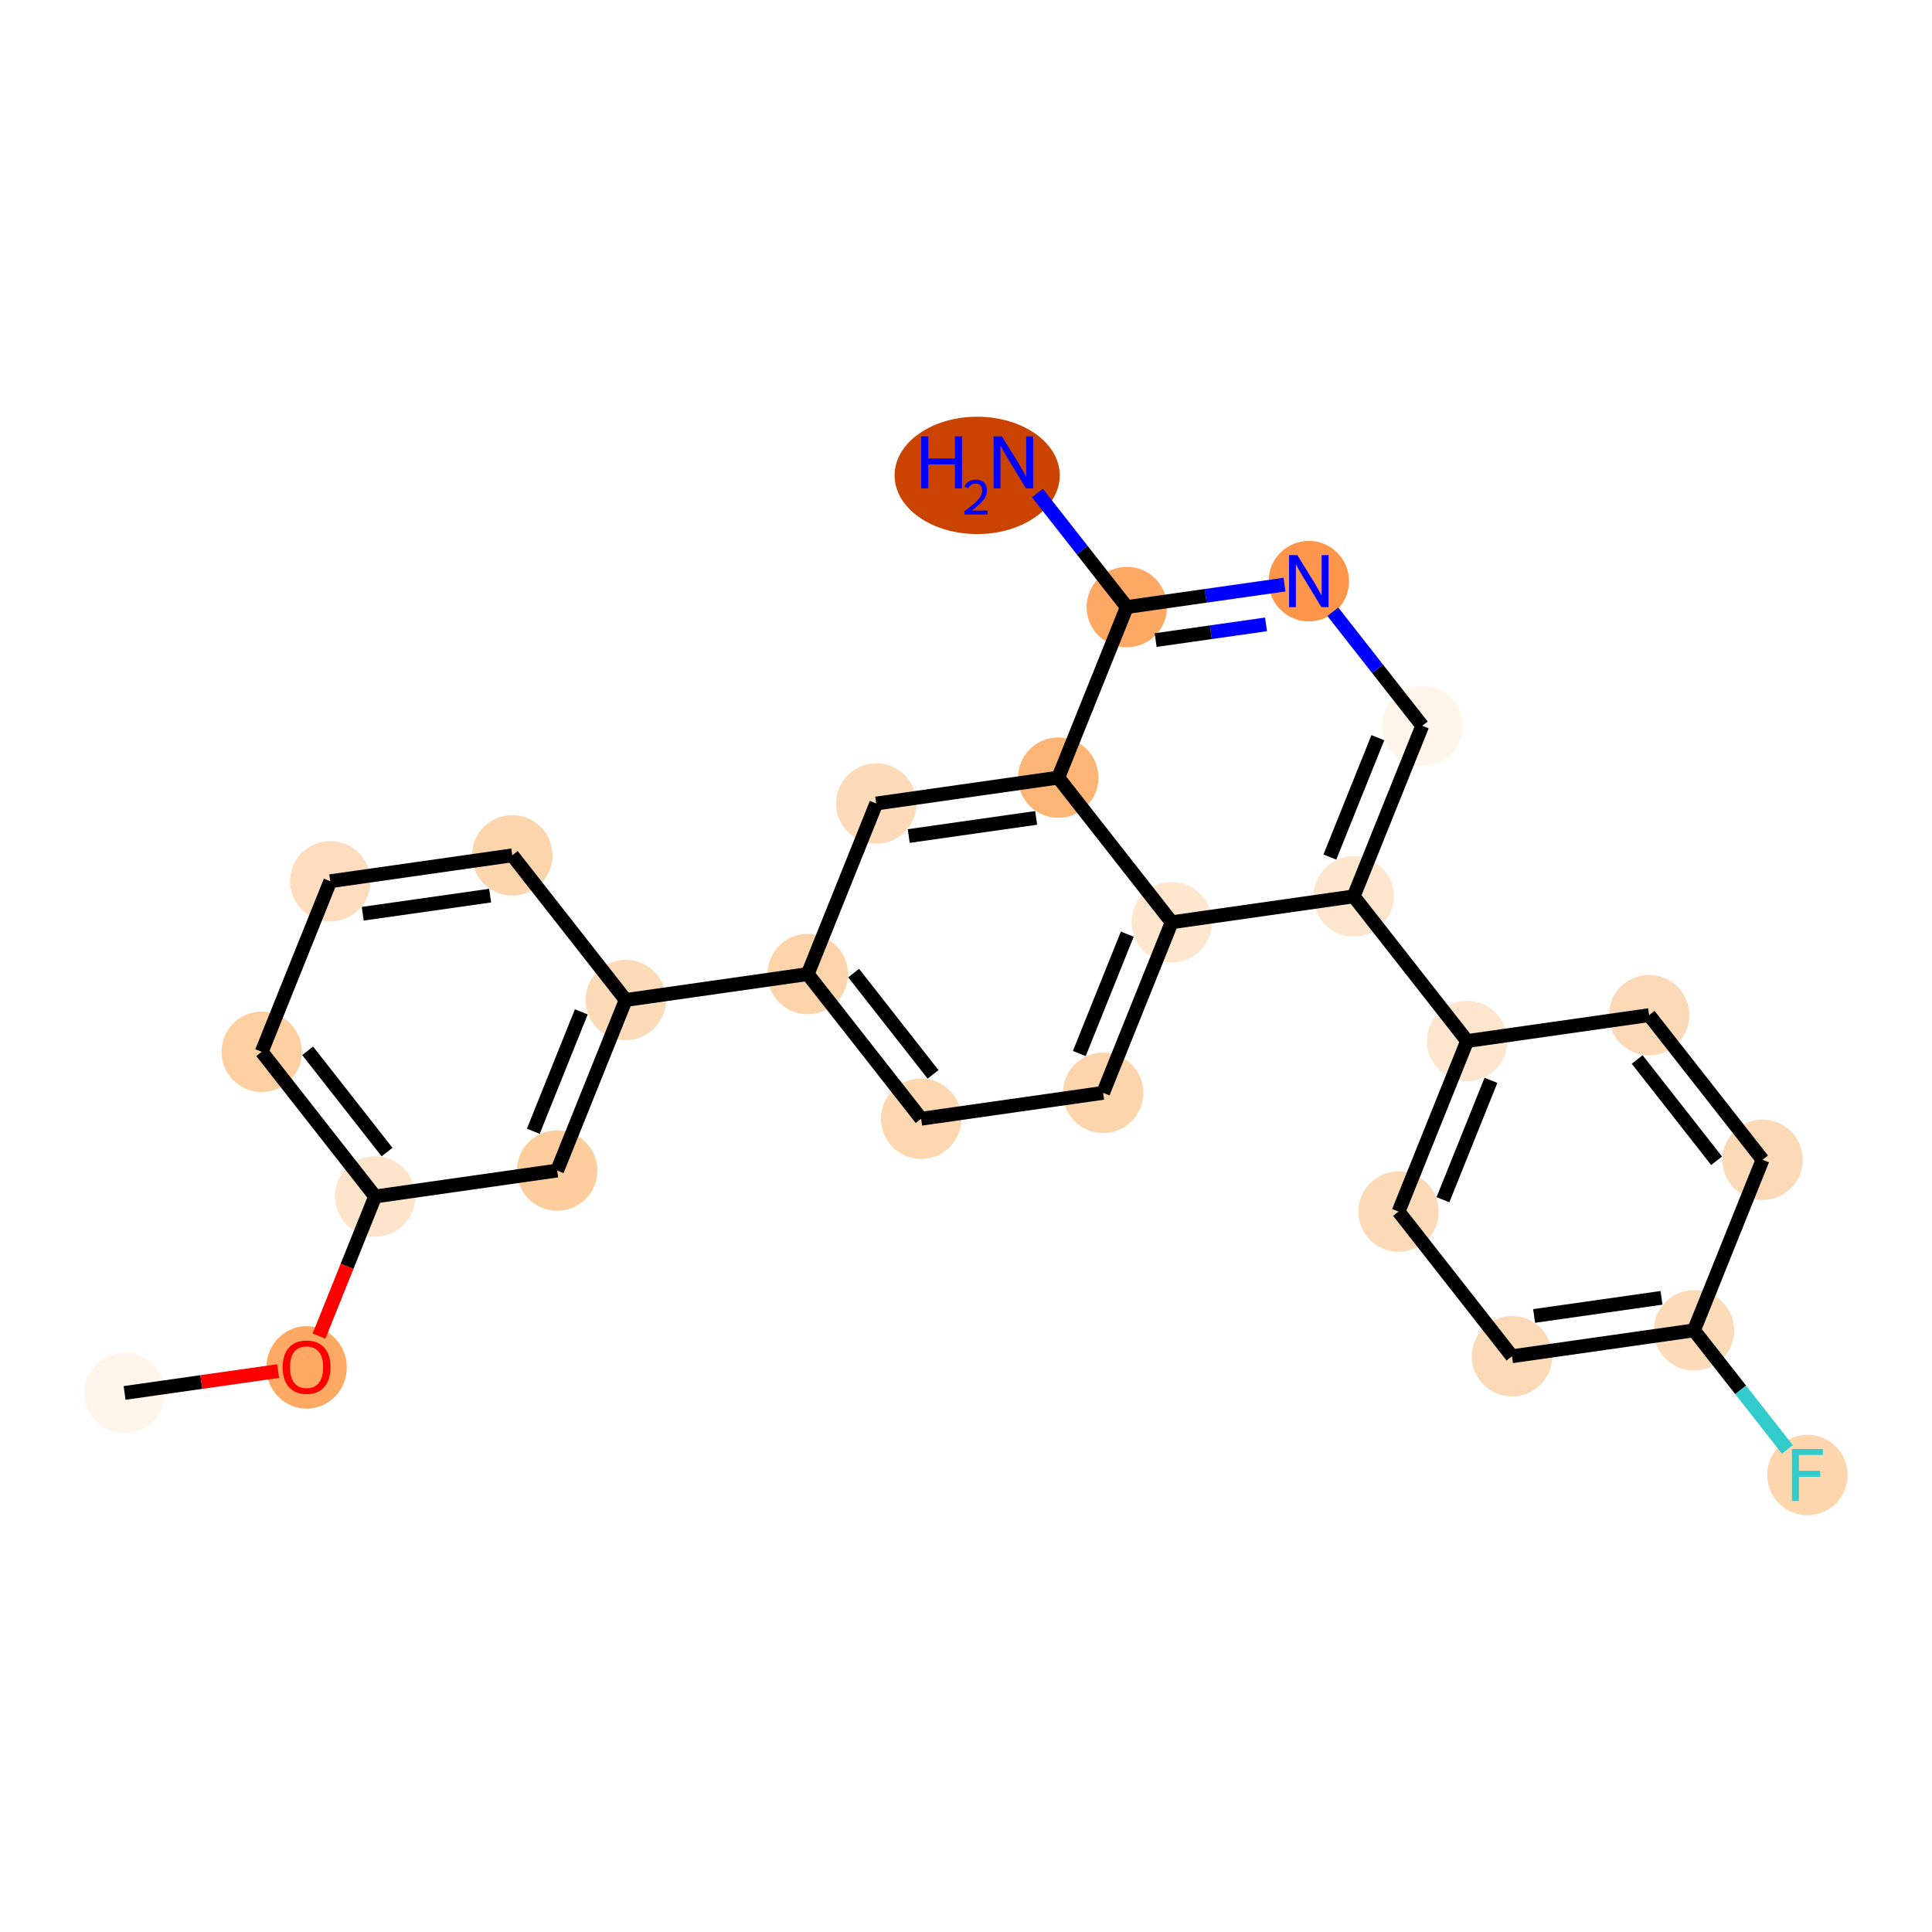<?xml version='1.0' encoding='iso-8859-1'?>
<svg version='1.1' baseProfile='full'
              xmlns='http://www.w3.org/2000/svg'
                      xmlns:rdkit='http://www.rdkit.org/xml'
                      xmlns:xlink='http://www.w3.org/1999/xlink'
                  xml:space='preserve'
width='280px' height='280px' viewBox='0 0 280 280'>
<!-- END OF HEADER -->
<rect style='opacity:1.0;fill:#FFFFFF;stroke:none' width='280' height='280' x='0' y='0'> </rect>
<ellipse cx='18.056' cy='201.874' rx='5.328' ry='5.328'  style='fill:#FFF5EB;fill-rule:evenodd;stroke:#FFF5EB;stroke-width:1.0px;stroke-linecap:butt;stroke-linejoin:miter;stroke-opacity:1' />
<ellipse cx='44.432' cy='198.178' rx='5.328' ry='5.478'  style='fill:#FDA964;fill-rule:evenodd;stroke:#FDA964;stroke-width:1.0px;stroke-linecap:butt;stroke-linejoin:miter;stroke-opacity:1' />
<ellipse cx='54.369' cy='173.4' rx='5.328' ry='5.328'  style='fill:#FDE4CB;fill-rule:evenodd;stroke:#FDE4CB;stroke-width:1.0px;stroke-linecap:butt;stroke-linejoin:miter;stroke-opacity:1' />
<ellipse cx='37.929' cy='152.435' rx='5.328' ry='5.328'  style='fill:#FDCFA1;fill-rule:evenodd;stroke:#FDCFA1;stroke-width:1.0px;stroke-linecap:butt;stroke-linejoin:miter;stroke-opacity:1' />
<ellipse cx='47.866' cy='127.715' rx='5.328' ry='5.328'  style='fill:#FDDDBD;fill-rule:evenodd;stroke:#FDDDBD;stroke-width:1.0px;stroke-linecap:butt;stroke-linejoin:miter;stroke-opacity:1' />
<ellipse cx='74.242' cy='123.96' rx='5.328' ry='5.328'  style='fill:#FDD5AC;fill-rule:evenodd;stroke:#FDD5AC;stroke-width:1.0px;stroke-linecap:butt;stroke-linejoin:miter;stroke-opacity:1' />
<ellipse cx='90.681' cy='144.926' rx='5.328' ry='5.328'  style='fill:#FDDBB9;fill-rule:evenodd;stroke:#FDDBB9;stroke-width:1.0px;stroke-linecap:butt;stroke-linejoin:miter;stroke-opacity:1' />
<ellipse cx='117.058' cy='141.171' rx='5.328' ry='5.328'  style='fill:#FDD3A9;fill-rule:evenodd;stroke:#FDD3A9;stroke-width:1.0px;stroke-linecap:butt;stroke-linejoin:miter;stroke-opacity:1' />
<ellipse cx='133.497' cy='162.137' rx='5.328' ry='5.328'  style='fill:#FDD7B0;fill-rule:evenodd;stroke:#FDD7B0;stroke-width:1.0px;stroke-linecap:butt;stroke-linejoin:miter;stroke-opacity:1' />
<ellipse cx='159.873' cy='158.382' rx='5.328' ry='5.328'  style='fill:#FDD5AC;fill-rule:evenodd;stroke:#FDD5AC;stroke-width:1.0px;stroke-linecap:butt;stroke-linejoin:miter;stroke-opacity:1' />
<ellipse cx='169.81' cy='133.662' rx='5.328' ry='5.328'  style='fill:#FEE6CF;fill-rule:evenodd;stroke:#FEE6CF;stroke-width:1.0px;stroke-linecap:butt;stroke-linejoin:miter;stroke-opacity:1' />
<ellipse cx='196.186' cy='129.908' rx='5.328' ry='5.328'  style='fill:#FEE6CE;fill-rule:evenodd;stroke:#FEE6CE;stroke-width:1.0px;stroke-linecap:butt;stroke-linejoin:miter;stroke-opacity:1' />
<ellipse cx='212.626' cy='150.873' rx='5.328' ry='5.328'  style='fill:#FEE6CE;fill-rule:evenodd;stroke:#FEE6CE;stroke-width:1.0px;stroke-linecap:butt;stroke-linejoin:miter;stroke-opacity:1' />
<ellipse cx='202.689' cy='175.593' rx='5.328' ry='5.328'  style='fill:#FDDAB7;fill-rule:evenodd;stroke:#FDDAB7;stroke-width:1.0px;stroke-linecap:butt;stroke-linejoin:miter;stroke-opacity:1' />
<ellipse cx='219.129' cy='196.558' rx='5.328' ry='5.328'  style='fill:#FDDAB7;fill-rule:evenodd;stroke:#FDDAB7;stroke-width:1.0px;stroke-linecap:butt;stroke-linejoin:miter;stroke-opacity:1' />
<ellipse cx='245.505' cy='192.804' rx='5.328' ry='5.328'  style='fill:#FDDBB9;fill-rule:evenodd;stroke:#FDDBB9;stroke-width:1.0px;stroke-linecap:butt;stroke-linejoin:miter;stroke-opacity:1' />
<ellipse cx='261.944' cy='213.769' rx='5.328' ry='5.335'  style='fill:#FDD6AE;fill-rule:evenodd;stroke:#FDD6AE;stroke-width:1.0px;stroke-linecap:butt;stroke-linejoin:miter;stroke-opacity:1' />
<ellipse cx='255.441' cy='168.084' rx='5.328' ry='5.328'  style='fill:#FDDAB7;fill-rule:evenodd;stroke:#FDDAB7;stroke-width:1.0px;stroke-linecap:butt;stroke-linejoin:miter;stroke-opacity:1' />
<ellipse cx='239.002' cy='147.119' rx='5.328' ry='5.328'  style='fill:#FDDAB7;fill-rule:evenodd;stroke:#FDDAB7;stroke-width:1.0px;stroke-linecap:butt;stroke-linejoin:miter;stroke-opacity:1' />
<ellipse cx='206.123' cy='105.188' rx='5.328' ry='5.328'  style='fill:#FFF5EB;fill-rule:evenodd;stroke:#FFF5EB;stroke-width:1.0px;stroke-linecap:butt;stroke-linejoin:miter;stroke-opacity:1' />
<ellipse cx='189.683' cy='84.223' rx='5.328' ry='5.335'  style='fill:#FD964A;fill-rule:evenodd;stroke:#FD964A;stroke-width:1.0px;stroke-linecap:butt;stroke-linejoin:miter;stroke-opacity:1' />
<ellipse cx='163.307' cy='87.978' rx='5.328' ry='5.328'  style='fill:#FDA964;fill-rule:evenodd;stroke:#FDA964;stroke-width:1.0px;stroke-linecap:butt;stroke-linejoin:miter;stroke-opacity:1' />
<ellipse cx='141.62' cy='68.898' rx='11.468' ry='8.003'  style='fill:#CB4301;fill-rule:evenodd;stroke:#CB4301;stroke-width:1.0px;stroke-linecap:butt;stroke-linejoin:miter;stroke-opacity:1' />
<ellipse cx='153.371' cy='112.697' rx='5.328' ry='5.328'  style='fill:#FDB576;fill-rule:evenodd;stroke:#FDB576;stroke-width:1.0px;stroke-linecap:butt;stroke-linejoin:miter;stroke-opacity:1' />
<ellipse cx='126.994' cy='116.452' rx='5.328' ry='5.328'  style='fill:#FDDBB9;fill-rule:evenodd;stroke:#FDDBB9;stroke-width:1.0px;stroke-linecap:butt;stroke-linejoin:miter;stroke-opacity:1' />
<ellipse cx='80.745' cy='169.645' rx='5.328' ry='5.328'  style='fill:#FDCD9E;fill-rule:evenodd;stroke:#FDCD9E;stroke-width:1.0px;stroke-linecap:butt;stroke-linejoin:miter;stroke-opacity:1' />
<path class='bond-0 atom-0 atom-1' d='M 18.056,201.874 L 29.179,200.291' style='fill:none;fill-rule:evenodd;stroke:#000000;stroke-width:2.0px;stroke-linecap:butt;stroke-linejoin:miter;stroke-opacity:1' />
<path class='bond-0 atom-0 atom-1' d='M 29.179,200.291 L 40.302,198.707' style='fill:none;fill-rule:evenodd;stroke:#FF0000;stroke-width:2.0px;stroke-linecap:butt;stroke-linejoin:miter;stroke-opacity:1' />
<path class='bond-1 atom-1 atom-2' d='M 46.233,193.638 L 50.301,183.519' style='fill:none;fill-rule:evenodd;stroke:#FF0000;stroke-width:2.0px;stroke-linecap:butt;stroke-linejoin:miter;stroke-opacity:1' />
<path class='bond-1 atom-1 atom-2' d='M 50.301,183.519 L 54.369,173.4' style='fill:none;fill-rule:evenodd;stroke:#000000;stroke-width:2.0px;stroke-linecap:butt;stroke-linejoin:miter;stroke-opacity:1' />
<path class='bond-2 atom-2 atom-3' d='M 54.369,173.4 L 37.929,152.435' style='fill:none;fill-rule:evenodd;stroke:#000000;stroke-width:2.0px;stroke-linecap:butt;stroke-linejoin:miter;stroke-opacity:1' />
<path class='bond-2 atom-2 atom-3' d='M 56.096,166.967 L 44.588,152.291' style='fill:none;fill-rule:evenodd;stroke:#000000;stroke-width:2.0px;stroke-linecap:butt;stroke-linejoin:miter;stroke-opacity:1' />
<path class='bond-25 atom-25 atom-2' d='M 80.745,169.645 L 54.369,173.4' style='fill:none;fill-rule:evenodd;stroke:#000000;stroke-width:2.0px;stroke-linecap:butt;stroke-linejoin:miter;stroke-opacity:1' />
<path class='bond-3 atom-3 atom-4' d='M 37.929,152.435 L 47.866,127.715' style='fill:none;fill-rule:evenodd;stroke:#000000;stroke-width:2.0px;stroke-linecap:butt;stroke-linejoin:miter;stroke-opacity:1' />
<path class='bond-4 atom-4 atom-5' d='M 47.866,127.715 L 74.242,123.96' style='fill:none;fill-rule:evenodd;stroke:#000000;stroke-width:2.0px;stroke-linecap:butt;stroke-linejoin:miter;stroke-opacity:1' />
<path class='bond-4 atom-4 atom-5' d='M 52.573,132.427 L 71.036,129.799' style='fill:none;fill-rule:evenodd;stroke:#000000;stroke-width:2.0px;stroke-linecap:butt;stroke-linejoin:miter;stroke-opacity:1' />
<path class='bond-5 atom-5 atom-6' d='M 74.242,123.96 L 90.681,144.926' style='fill:none;fill-rule:evenodd;stroke:#000000;stroke-width:2.0px;stroke-linecap:butt;stroke-linejoin:miter;stroke-opacity:1' />
<path class='bond-6 atom-6 atom-7' d='M 90.681,144.926 L 117.058,141.171' style='fill:none;fill-rule:evenodd;stroke:#000000;stroke-width:2.0px;stroke-linecap:butt;stroke-linejoin:miter;stroke-opacity:1' />
<path class='bond-24 atom-6 atom-25' d='M 90.681,144.926 L 80.745,169.645' style='fill:none;fill-rule:evenodd;stroke:#000000;stroke-width:2.0px;stroke-linecap:butt;stroke-linejoin:miter;stroke-opacity:1' />
<path class='bond-24 atom-6 atom-25' d='M 84.247,146.646 L 77.291,163.95' style='fill:none;fill-rule:evenodd;stroke:#000000;stroke-width:2.0px;stroke-linecap:butt;stroke-linejoin:miter;stroke-opacity:1' />
<path class='bond-7 atom-7 atom-8' d='M 117.058,141.171 L 133.497,162.137' style='fill:none;fill-rule:evenodd;stroke:#000000;stroke-width:2.0px;stroke-linecap:butt;stroke-linejoin:miter;stroke-opacity:1' />
<path class='bond-7 atom-7 atom-8' d='M 123.717,141.028 L 135.224,155.704' style='fill:none;fill-rule:evenodd;stroke:#000000;stroke-width:2.0px;stroke-linecap:butt;stroke-linejoin:miter;stroke-opacity:1' />
<path class='bond-26 atom-24 atom-7' d='M 126.994,116.452 L 117.058,141.171' style='fill:none;fill-rule:evenodd;stroke:#000000;stroke-width:2.0px;stroke-linecap:butt;stroke-linejoin:miter;stroke-opacity:1' />
<path class='bond-8 atom-8 atom-9' d='M 133.497,162.137 L 159.873,158.382' style='fill:none;fill-rule:evenodd;stroke:#000000;stroke-width:2.0px;stroke-linecap:butt;stroke-linejoin:miter;stroke-opacity:1' />
<path class='bond-9 atom-9 atom-10' d='M 159.873,158.382 L 169.81,133.662' style='fill:none;fill-rule:evenodd;stroke:#000000;stroke-width:2.0px;stroke-linecap:butt;stroke-linejoin:miter;stroke-opacity:1' />
<path class='bond-9 atom-9 atom-10' d='M 156.42,152.687 L 163.376,135.383' style='fill:none;fill-rule:evenodd;stroke:#000000;stroke-width:2.0px;stroke-linecap:butt;stroke-linejoin:miter;stroke-opacity:1' />
<path class='bond-10 atom-10 atom-11' d='M 169.81,133.662 L 196.186,129.908' style='fill:none;fill-rule:evenodd;stroke:#000000;stroke-width:2.0px;stroke-linecap:butt;stroke-linejoin:miter;stroke-opacity:1' />
<path class='bond-27 atom-23 atom-10' d='M 153.371,112.697 L 169.81,133.662' style='fill:none;fill-rule:evenodd;stroke:#000000;stroke-width:2.0px;stroke-linecap:butt;stroke-linejoin:miter;stroke-opacity:1' />
<path class='bond-11 atom-11 atom-12' d='M 196.186,129.908 L 212.626,150.873' style='fill:none;fill-rule:evenodd;stroke:#000000;stroke-width:2.0px;stroke-linecap:butt;stroke-linejoin:miter;stroke-opacity:1' />
<path class='bond-18 atom-11 atom-19' d='M 196.186,129.908 L 206.123,105.188' style='fill:none;fill-rule:evenodd;stroke:#000000;stroke-width:2.0px;stroke-linecap:butt;stroke-linejoin:miter;stroke-opacity:1' />
<path class='bond-18 atom-11 atom-19' d='M 192.733,124.213 L 199.688,106.909' style='fill:none;fill-rule:evenodd;stroke:#000000;stroke-width:2.0px;stroke-linecap:butt;stroke-linejoin:miter;stroke-opacity:1' />
<path class='bond-12 atom-12 atom-13' d='M 212.626,150.873 L 202.689,175.593' style='fill:none;fill-rule:evenodd;stroke:#000000;stroke-width:2.0px;stroke-linecap:butt;stroke-linejoin:miter;stroke-opacity:1' />
<path class='bond-12 atom-12 atom-13' d='M 216.079,156.569 L 209.124,173.872' style='fill:none;fill-rule:evenodd;stroke:#000000;stroke-width:2.0px;stroke-linecap:butt;stroke-linejoin:miter;stroke-opacity:1' />
<path class='bond-28 atom-18 atom-12' d='M 239.002,147.119 L 212.626,150.873' style='fill:none;fill-rule:evenodd;stroke:#000000;stroke-width:2.0px;stroke-linecap:butt;stroke-linejoin:miter;stroke-opacity:1' />
<path class='bond-13 atom-13 atom-14' d='M 202.689,175.593 L 219.129,196.558' style='fill:none;fill-rule:evenodd;stroke:#000000;stroke-width:2.0px;stroke-linecap:butt;stroke-linejoin:miter;stroke-opacity:1' />
<path class='bond-14 atom-14 atom-15' d='M 219.129,196.558 L 245.505,192.804' style='fill:none;fill-rule:evenodd;stroke:#000000;stroke-width:2.0px;stroke-linecap:butt;stroke-linejoin:miter;stroke-opacity:1' />
<path class='bond-14 atom-14 atom-15' d='M 222.334,190.72 L 240.797,188.092' style='fill:none;fill-rule:evenodd;stroke:#000000;stroke-width:2.0px;stroke-linecap:butt;stroke-linejoin:miter;stroke-opacity:1' />
<path class='bond-15 atom-15 atom-16' d='M 245.505,192.804 L 252.27,201.431' style='fill:none;fill-rule:evenodd;stroke:#000000;stroke-width:2.0px;stroke-linecap:butt;stroke-linejoin:miter;stroke-opacity:1' />
<path class='bond-15 atom-15 atom-16' d='M 252.27,201.431 L 259.035,210.059' style='fill:none;fill-rule:evenodd;stroke:#33CCCC;stroke-width:2.0px;stroke-linecap:butt;stroke-linejoin:miter;stroke-opacity:1' />
<path class='bond-16 atom-15 atom-17' d='M 245.505,192.804 L 255.441,168.084' style='fill:none;fill-rule:evenodd;stroke:#000000;stroke-width:2.0px;stroke-linecap:butt;stroke-linejoin:miter;stroke-opacity:1' />
<path class='bond-17 atom-17 atom-18' d='M 255.441,168.084 L 239.002,147.119' style='fill:none;fill-rule:evenodd;stroke:#000000;stroke-width:2.0px;stroke-linecap:butt;stroke-linejoin:miter;stroke-opacity:1' />
<path class='bond-17 atom-17 atom-18' d='M 248.782,168.227 L 237.275,153.552' style='fill:none;fill-rule:evenodd;stroke:#000000;stroke-width:2.0px;stroke-linecap:butt;stroke-linejoin:miter;stroke-opacity:1' />
<path class='bond-19 atom-19 atom-20' d='M 206.123,105.188 L 199.643,96.925' style='fill:none;fill-rule:evenodd;stroke:#000000;stroke-width:2.0px;stroke-linecap:butt;stroke-linejoin:miter;stroke-opacity:1' />
<path class='bond-19 atom-19 atom-20' d='M 199.643,96.925 L 193.164,88.662' style='fill:none;fill-rule:evenodd;stroke:#0000FF;stroke-width:2.0px;stroke-linecap:butt;stroke-linejoin:miter;stroke-opacity:1' />
<path class='bond-20 atom-20 atom-21' d='M 186.156,84.725 L 174.732,86.351' style='fill:none;fill-rule:evenodd;stroke:#0000FF;stroke-width:2.0px;stroke-linecap:butt;stroke-linejoin:miter;stroke-opacity:1' />
<path class='bond-20 atom-20 atom-21' d='M 174.732,86.351 L 163.307,87.978' style='fill:none;fill-rule:evenodd;stroke:#000000;stroke-width:2.0px;stroke-linecap:butt;stroke-linejoin:miter;stroke-opacity:1' />
<path class='bond-20 atom-20 atom-21' d='M 183.48,90.488 L 175.482,91.627' style='fill:none;fill-rule:evenodd;stroke:#0000FF;stroke-width:2.0px;stroke-linecap:butt;stroke-linejoin:miter;stroke-opacity:1' />
<path class='bond-20 atom-20 atom-21' d='M 175.482,91.627 L 167.485,92.765' style='fill:none;fill-rule:evenodd;stroke:#000000;stroke-width:2.0px;stroke-linecap:butt;stroke-linejoin:miter;stroke-opacity:1' />
<path class='bond-21 atom-21 atom-22' d='M 163.307,87.978 L 156.828,79.714' style='fill:none;fill-rule:evenodd;stroke:#000000;stroke-width:2.0px;stroke-linecap:butt;stroke-linejoin:miter;stroke-opacity:1' />
<path class='bond-21 atom-21 atom-22' d='M 156.828,79.714 L 150.348,71.451' style='fill:none;fill-rule:evenodd;stroke:#0000FF;stroke-width:2.0px;stroke-linecap:butt;stroke-linejoin:miter;stroke-opacity:1' />
<path class='bond-22 atom-21 atom-23' d='M 163.307,87.978 L 153.371,112.697' style='fill:none;fill-rule:evenodd;stroke:#000000;stroke-width:2.0px;stroke-linecap:butt;stroke-linejoin:miter;stroke-opacity:1' />
<path class='bond-23 atom-23 atom-24' d='M 153.371,112.697 L 126.994,116.452' style='fill:none;fill-rule:evenodd;stroke:#000000;stroke-width:2.0px;stroke-linecap:butt;stroke-linejoin:miter;stroke-opacity:1' />
<path class='bond-23 atom-23 atom-24' d='M 150.165,118.536 L 131.702,121.164' style='fill:none;fill-rule:evenodd;stroke:#000000;stroke-width:2.0px;stroke-linecap:butt;stroke-linejoin:miter;stroke-opacity:1' />
<path  class='atom-1' d='M 40.968 198.141
Q 40.968 196.329, 41.864 195.317
Q 42.759 194.304, 44.432 194.304
Q 46.105 194.304, 47 195.317
Q 47.895 196.329, 47.895 198.141
Q 47.895 199.974, 46.989 201.018
Q 46.084 202.052, 44.432 202.052
Q 42.769 202.052, 41.864 201.018
Q 40.968 199.984, 40.968 198.141
M 44.432 201.199
Q 45.583 201.199, 46.201 200.432
Q 46.83 199.654, 46.83 198.141
Q 46.83 196.659, 46.201 195.913
Q 45.583 195.157, 44.432 195.157
Q 43.281 195.157, 42.652 195.903
Q 42.034 196.649, 42.034 198.141
Q 42.034 199.665, 42.652 200.432
Q 43.281 201.199, 44.432 201.199
' fill='#FF0000'/>
<path  class='atom-16' d='M 259.701 209.997
L 264.188 209.997
L 264.188 210.86
L 260.713 210.86
L 260.713 213.151
L 263.804 213.151
L 263.804 214.025
L 260.713 214.025
L 260.713 217.542
L 259.701 217.542
L 259.701 209.997
' fill='#33CCCC'/>
<path  class='atom-20' d='M 188.016 80.451
L 190.488 84.447
Q 190.733 84.841, 191.127 85.555
Q 191.522 86.269, 191.543 86.312
L 191.543 80.451
L 192.545 80.451
L 192.545 87.996
L 191.511 87.996
L 188.857 83.626
Q 188.548 83.115, 188.218 82.529
Q 187.898 81.943, 187.802 81.761
L 187.802 87.996
L 186.822 87.996
L 186.822 80.451
L 188.016 80.451
' fill='#0000FF'/>
<path  class='atom-22' d='M 133.511 63.24
L 134.534 63.24
L 134.534 66.448
L 138.392 66.448
L 138.392 63.24
L 139.415 63.24
L 139.415 70.785
L 138.392 70.785
L 138.392 67.3
L 134.534 67.3
L 134.534 70.785
L 133.511 70.785
L 133.511 63.24
' fill='#0000FF'/>
<path  class='atom-22' d='M 139.781 70.52
Q 139.964 70.049, 140.4 69.789
Q 140.836 69.521, 141.441 69.521
Q 142.193 69.521, 142.615 69.929
Q 143.037 70.337, 143.037 71.062
Q 143.037 71.8, 142.489 72.49
Q 141.947 73.179, 140.822 73.995
L 143.122 73.995
L 143.122 74.557
L 139.767 74.557
L 139.767 74.086
Q 140.695 73.425, 141.244 72.933
Q 141.8 72.44, 142.067 71.997
Q 142.334 71.554, 142.334 71.097
Q 142.334 70.619, 142.095 70.351
Q 141.856 70.084, 141.441 70.084
Q 141.04 70.084, 140.773 70.246
Q 140.505 70.407, 140.315 70.766
L 139.781 70.52
' fill='#0000FF'/>
<path  class='atom-22' d='M 145.2 63.24
L 147.672 67.236
Q 147.917 67.63, 148.312 68.344
Q 148.706 69.058, 148.727 69.101
L 148.727 63.24
L 149.729 63.24
L 149.729 70.785
L 148.695 70.785
L 146.042 66.415
Q 145.733 65.904, 145.402 65.318
Q 145.083 64.732, 144.987 64.551
L 144.987 70.785
L 144.006 70.785
L 144.006 63.24
L 145.2 63.24
' fill='#0000FF'/>
</svg>
